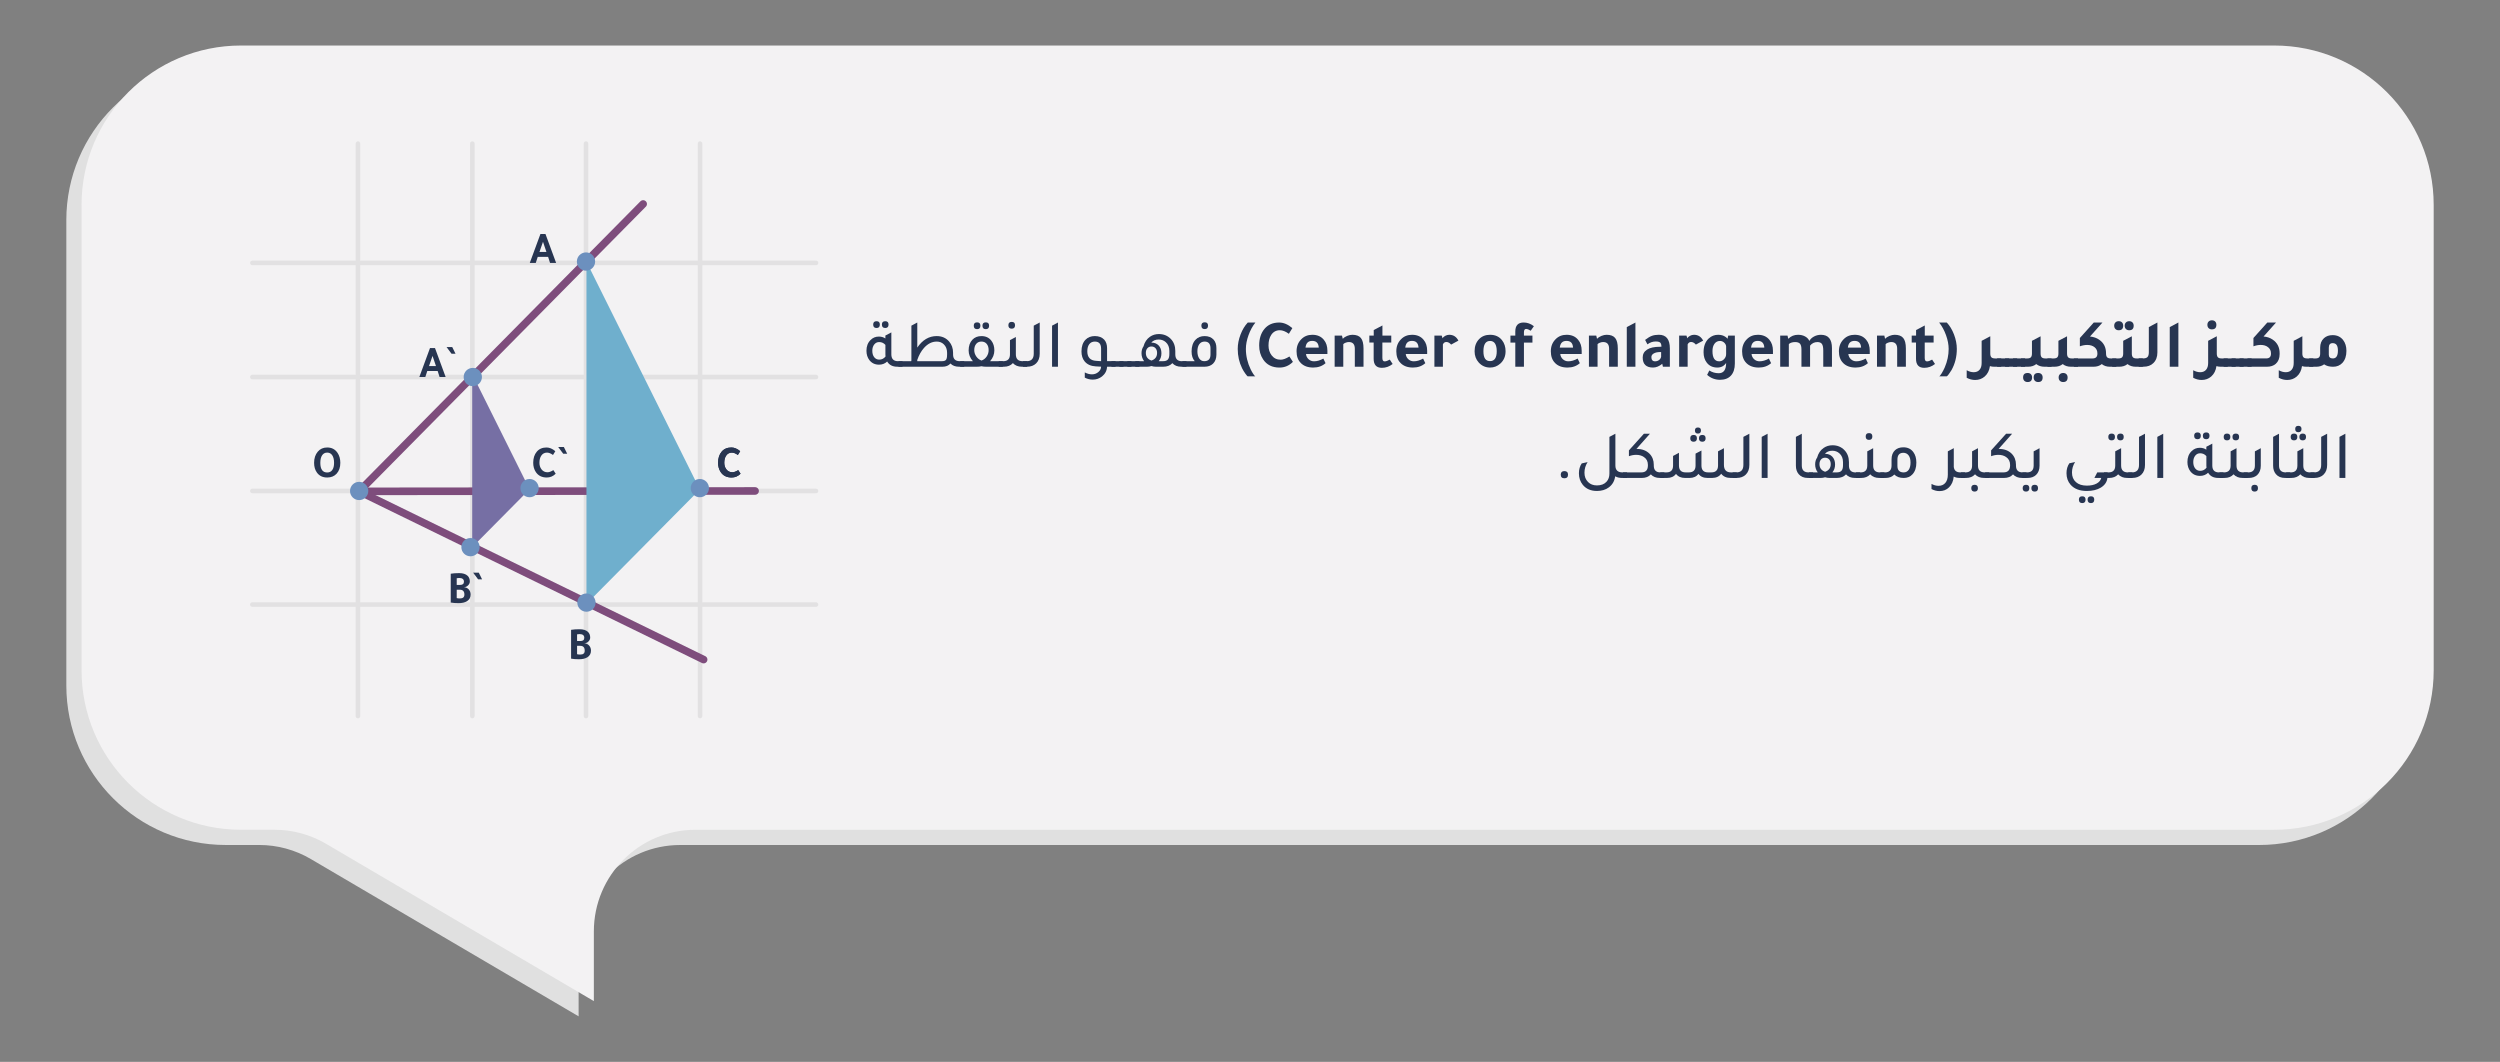<?xml version="1.0" encoding="UTF-8"?>
<svg id="Layer_1" data-name="Layer 1" xmlns="http://www.w3.org/2000/svg" width="1641" height="697" xmlns:xlink="http://www.w3.org/1999/xlink" viewBox="0 0 1641 697">
  <rect x="0" y="0" width="1641" height="697" fill="#808080" stroke="none"/>
  <defs>
    <style>
      .cls-1 {
        stroke: #fff;
        stroke-width: 3.61px;
      }

      .cls-1, .cls-2, .cls-3, .cls-4 {
        fill: none;
      }

      .cls-1, .cls-3, .cls-4 {
        stroke-linecap: round;
        stroke-linejoin: round;
      }

      .cls-5 {
        fill: #e0e0e0;
      }

      .cls-5, .cls-6, .cls-2, .cls-7, .cls-8, .cls-9, .cls-10 {
        stroke-width: 0px;
      }

      .cls-6 {
        fill: #6fafcd;
      }

      .cls-7 {
        fill: #766fa4;
      }

      .cls-3 {
        stroke: #7e4d7c;
        stroke-width: 5px;
      }

      .cls-11 {
        opacity: .26;
      }

      .cls-12 {
        opacity: .1;
      }

      .cls-13 {
        clip-path: url(#clippath);
      }

      .cls-8 {
        fill: #6c90be;
      }

      .cls-9 {
        fill: #f3f2f3;
      }

      .cls-4 {
        stroke: #b2b2b2;
        stroke-width: 3px;
      }

      .cls-10 {
        fill: #273551;
      }
    </style>
    <clipPath id="clippath">
      <rect class="cls-2" x="-340.24" y="979.52" width="1918.37" height="550.14"/>
    </clipPath>
  </defs>
  <g class="cls-13">
    <g class="cls-12">
      <g>
        <g>
          <line class="cls-1" x1="8.09" y1="386.92" x2="8.09" y2="2316.59"/>
          <line class="cls-1" x1="66.56" y1="386.92" x2="66.56" y2="2316.59"/>
          <line class="cls-1" x1="125.03" y1="386.92" x2="125.03" y2="2316.59"/>
          <line class="cls-1" x1="183.51" y1="386.92" x2="183.51" y2="2316.59"/>
          <line class="cls-1" x1="241.98" y1="386.92" x2="241.98" y2="2316.59"/>
          <line class="cls-1" x1="300.46" y1="386.92" x2="300.46" y2="2316.59"/>
          <line class="cls-1" x1="358.94" y1="386.92" x2="358.94" y2="2316.59"/>
          <line class="cls-1" x1="417.41" y1="386.92" x2="417.41" y2="2316.59"/>
          <line class="cls-1" x1="475.89" y1="386.92" x2="475.89" y2="2316.59"/>
          <line class="cls-1" x1="534.36" y1="386.92" x2="534.36" y2="2316.59"/>
          <line class="cls-1" x1="592.83" y1="386.92" x2="592.83" y2="2316.59"/>
          <line class="cls-1" x1="651.31" y1="386.92" x2="651.31" y2="2316.59"/>
          <line class="cls-1" x1="709.78" y1="386.92" x2="709.78" y2="2316.59"/>
          <line class="cls-1" x1="768.26" y1="386.92" x2="768.26" y2="2316.59"/>
          <line class="cls-1" x1="826.74" y1="386.92" x2="826.74" y2="2316.59"/>
          <line class="cls-1" x1="885.21" y1="386.92" x2="885.21" y2="2316.59"/>
          <line class="cls-1" x1="943.69" y1="386.92" x2="943.69" y2="2316.59"/>
          <line class="cls-1" x1="1002.16" y1="386.92" x2="1002.16" y2="2316.59"/>
          <line class="cls-1" x1="1060.63" y1="386.92" x2="1060.63" y2="2316.59"/>
          <line class="cls-1" x1="1119.11" y1="386.92" x2="1119.11" y2="2316.59"/>
          <line class="cls-1" x1="1177.58" y1="386.92" x2="1177.58" y2="2316.59"/>
          <line class="cls-1" x1="1236.06" y1="386.92" x2="1236.06" y2="2316.59"/>
          <line class="cls-1" x1="1294.54" y1="386.92" x2="1294.54" y2="2316.59"/>
          <line class="cls-1" x1="1353.01" y1="386.92" x2="1353.01" y2="2316.59"/>
          <line class="cls-1" x1="1411.49" y1="386.92" x2="1411.49" y2="2316.59"/>
          <line class="cls-1" x1="1469.96" y1="386.92" x2="1469.96" y2="2316.59"/>
          <line class="cls-1" x1="1528.43" y1="386.92" x2="1528.43" y2="2316.59"/>
          <line class="cls-1" x1="1586.91" y1="386.92" x2="1586.91" y2="2316.59"/>
        </g>
        <g>
          <line class="cls-1" x1="1586.9" y1="386.92" x2="-342.76" y2="386.92"/>
          <line class="cls-1" x1="1586.9" y1="445.4" x2="-342.76" y2="445.4"/>
          <line class="cls-1" x1="1586.9" y1="503.87" x2="-342.76" y2="503.87"/>
          <line class="cls-1" x1="1586.9" y1="562.34" x2="-342.76" y2="562.34"/>
          <line class="cls-1" x1="1586.9" y1="620.82" x2="-342.76" y2="620.82"/>
          <line class="cls-1" x1="1586.9" y1="679.3" x2="-342.76" y2="679.3"/>
        </g>
      </g>
    </g>
  </g>
  <g>
    <g>
      <path class="cls-5" d="m43.54,144.56v305.41c0,28.91,11.72,55.07,30.66,74.02,18.94,18.94,45.11,30.66,74.02,30.66h21.98c5.94,0,11.83.79,17.51,2.34,5.69,1.55,11.17,3.85,16.29,6.86l87.9,51.64,87.9,51.64v-45.74c0-18.43,7.47-35.11,19.55-47.19,12.08-12.08,28.76-19.54,47.19-19.54h-143.56,1179.81c28.91,0,55.07-11.72,74.02-30.66,18.94-18.94,30.66-45.11,30.66-74.02V144.56c0-28.91-11.72-55.08-30.66-74.02-18.94-18.94-45.11-30.66-74.02-30.66H148.21c-28.91,0-55.07,11.72-74.02,30.66-18.94,18.94-30.66,45.11-30.66,74.02Z"/>
      <path class="cls-9" d="m53.54,134.56v305.41c0,28.91,11.72,55.07,30.66,74.02,18.94,18.94,45.11,30.66,74.02,30.66h21.98c5.94,0,11.83.79,17.51,2.34,5.69,1.55,11.17,3.85,16.29,6.86l87.9,51.64,87.9,51.64v-45.74c0-18.43,7.47-35.11,19.55-47.19,12.08-12.08,28.76-19.54,47.19-19.54h-143.56,1179.81c28.91,0,55.07-11.72,74.02-30.66,18.94-18.94,30.66-45.11,30.66-74.02V134.56c0-28.91-11.72-55.08-30.66-74.02-18.94-18.94-45.11-30.66-74.02-30.66H158.21c-28.91,0-55.07,11.72-74.02,30.66-18.94,18.94-30.66,45.11-30.66,74.02Z"/>
    </g>
    <g>
      <g>
        <g class="cls-11">
          <line class="cls-4" x1="234.95" y1="470.01" x2="234.95" y2="94.27"/>
          <line class="cls-4" x1="384.65" y1="470.01" x2="384.65" y2="94.27"/>
          <line class="cls-4" x1="459.51" y1="470.01" x2="459.51" y2="94.27"/>
          <line class="cls-4" x1="310.04" y1="470.01" x2="310.04" y2="94.27"/>
          <line class="cls-4" x1="535.63" y1="172.57" x2="165.63" y2="172.57"/>
          <line class="cls-4" x1="535.63" y1="247.48" x2="165.63" y2="247.48"/>
          <line class="cls-4" x1="535.63" y1="322.27" x2="165.63" y2="322.27"/>
          <line class="cls-4" x1="535.63" y1="396.83" x2="165.63" y2="396.83"/>
        </g>
        <line class="cls-3" x1="235.75" y1="322.52" x2="422.16" y2="133.9"/>
        <line class="cls-3" x1="235.75" y1="322.52" x2="461.85" y2="432.95"/>
        <line class="cls-3" x1="235.75" y1="322.52" x2="495.63" y2="322.27"/>
        <path class="cls-10" d="m354.74,153.58h3.3l6.99,18.99h-3.99c-.34-1-.76-2.32-1.26-3.96h-6.81c-.28.9-.71,2.22-1.29,3.96h-3.93l6.99-18.99Zm1.68,5.13c-.56,1.58-1.33,3.8-2.31,6.66h4.56c-.94-2.76-1.69-4.98-2.25-6.66Z"/>
        <g>
          <path class="cls-10" d="m295.86,395.52v-18.93c1.52-.26,3.36-.39,5.52-.39,2.5,0,4.36.59,5.58,1.77.96.94,1.44,2.18,1.44,3.72,0,.94-.39,1.79-1.17,2.56-.78.77-1.65,1.16-2.61,1.16v.03c1.32.14,2.36.65,3.13,1.53.77.88,1.16,1.99,1.16,3.33,0,1.88-.79,3.32-2.37,4.32-1.38.86-3.22,1.29-5.52,1.29-2,0-3.72-.13-5.16-.39Zm3.93-15.96v4.38h2.22c1.68,0,2.52-.71,2.52-2.13,0-1.58-1.02-2.39-3.06-2.43h-.09c-.5,0-1.03.06-1.59.18Zm0,7.53v5.49c.5.16,1.21.24,2.13.24,1.94,0,2.91-.85,2.91-2.55,0-2.12-1-3.18-3-3.18h-2.04Z"/>
          <path class="cls-10" d="m313.83,380.28l-3.27-4.38h3.72l2.16,4.38h-2.61Z"/>
        </g>
        <path class="cls-10" d="m374.86,432.35v-18.93c1.52-.26,3.36-.39,5.52-.39,2.5,0,4.36.59,5.58,1.77.96.94,1.44,2.18,1.44,3.72,0,.94-.39,1.8-1.17,2.56-.78.77-1.65,1.15-2.61,1.15v.03c1.32.14,2.36.65,3.13,1.53.77.88,1.16,1.99,1.16,3.33,0,1.88-.79,3.32-2.37,4.32-1.38.86-3.22,1.29-5.52,1.29-2,0-3.72-.13-5.16-.39Zm3.93-15.96v4.38h2.22c1.68,0,2.52-.71,2.52-2.13,0-1.58-1.02-2.39-3.06-2.43h-.09c-.5,0-1.03.06-1.59.18Zm0,7.53v5.49c.5.16,1.21.24,2.13.24,1.94,0,2.91-.85,2.91-2.55,0-2.12-1-3.18-3-3.18h-2.04Z"/>
        <g>
          <path class="cls-10" d="m364.76,310.95c-1.66,1.66-3.61,2.49-5.85,2.49-3.22,0-5.62-1.2-7.2-3.6-1.14-1.72-1.71-3.74-1.71-6.06,0-3.02.78-5.45,2.34-7.29,1.54-1.84,3.68-2.76,6.42-2.76,1.92,0,3.84.81,5.76,2.43l-1.53,2.49c-1.44-1.04-2.75-1.56-3.93-1.56-1.64,0-2.91.69-3.81,2.07-.78,1.18-1.17,2.72-1.17,4.62,0,1.68.46,3.12,1.38,4.32.98,1.26,2.29,1.89,3.93,1.89,1.08,0,2.36-.47,3.84-1.41l1.53,2.37Z"/>
          <path class="cls-10" d="m369.68,297.81l-3.27-4.38h3.72l2.16,4.38h-2.61Z"/>
        </g>
        <path class="cls-10" d="m214.78,293.73c2.92,0,5.17,1.16,6.75,3.48,1.24,1.82,1.86,4.02,1.86,6.6,0,2.96-.81,5.33-2.43,7.11-1.54,1.68-3.6,2.52-6.18,2.52-2.96,0-5.21-1.08-6.75-3.24-1.24-1.7-1.86-3.83-1.86-6.39,0-3,.81-5.45,2.43-7.35,1.54-1.82,3.6-2.73,6.18-2.73Zm0,16.41c1.44,0,2.55-.54,3.33-1.64.78-1.09,1.17-2.65,1.17-4.69,0-2.18-.43-3.88-1.29-5.1-.8-1.08-1.87-1.62-3.21-1.62-1.44,0-2.55.59-3.34,1.77-.79,1.18-1.18,2.83-1.18,4.95,0,4.22,1.51,6.33,4.53,6.33Z"/>
        <path class="cls-10" d="m486.1,310.95c-1.66,1.66-3.61,2.49-5.85,2.49-3.22,0-5.62-1.2-7.2-3.6-1.14-1.72-1.71-3.74-1.71-6.06,0-3.02.78-5.45,2.34-7.29,1.54-1.84,3.68-2.76,6.42-2.76,1.92,0,3.84.81,5.76,2.43l-1.53,2.49c-1.44-1.04-2.75-1.56-3.93-1.56-1.64,0-2.91.69-3.81,2.07-.78,1.18-1.17,2.72-1.17,4.62,0,1.68.46,3.12,1.38,4.32.98,1.26,2.29,1.89,3.93,1.89,1.08,0,2.36-.47,3.84-1.41l1.53,2.37Z"/>
        <g>
          <path class="cls-10" d="m282.24,228.49h3.3l6.99,18.99h-3.99c-.34-1-.76-2.32-1.26-3.96h-6.81c-.28.9-.71,2.22-1.29,3.96h-3.93l6.99-18.99Zm1.68,5.13c-.56,1.58-1.33,3.8-2.31,6.66h4.56c-.94-2.76-1.69-4.98-2.25-6.66Z"/>
          <path class="cls-10" d="m296.4,232.21l-3.27-4.38h3.72l2.16,4.38h-2.61Z"/>
        </g>
        <polygon class="cls-6" points="384.95 171.78 384.95 396.44 459.37 321.31 384.95 171.78"/>
        <polygon class="cls-7" points="309.96 245.55 309.96 359.18 347.6 321.17 309.96 245.55"/>
        <circle class="cls-8" cx="310.34" cy="247.48" r="6"/>
        <circle class="cls-8" cx="235.75" cy="322.27" r="6"/>
        <circle class="cls-8" cx="384.95" cy="395.55" r="6"/>
        <circle class="cls-8" cx="384.65" cy="171.68" r="6"/>
        <circle class="cls-8" cx="459.37" cy="320.4" r="6"/>
        <circle class="cls-8" cx="347.6" cy="320.4" r="6"/>
        <circle class="cls-8" cx="308.84" cy="359.16" r="6"/>
      </g>
      <path class="cls-10" d="m486.1,310.95c-1.66,1.66-3.61,2.49-5.85,2.49-3.22,0-5.62-1.2-7.2-3.6-1.14-1.72-1.71-3.74-1.71-6.06,0-3.02.78-5.45,2.34-7.29,1.54-1.84,3.68-2.76,6.42-2.76,1.92,0,3.84.81,5.76,2.43l-1.53,2.49c-1.44-1.04-2.75-1.56-3.93-1.56-1.64,0-2.91.69-3.81,2.07-.78,1.18-1.17,2.72-1.17,4.62,0,1.68.46,3.12,1.38,4.32.98,1.26,2.29,1.89,3.93,1.89,1.08,0,2.36-.47,3.84-1.41l1.53,2.37Z"/>
    </g>
    <g>
      <path class="cls-10" d="m589.45,237.08h2.97v3.64h-3.42c-3.09,0-5.31-1.14-6.66-3.42-1.44,1.38-3.23,2.07-5.36,2.07-2.64,0-4.74-.99-6.3-2.97-1.29-1.68-1.94-3.73-1.94-6.17,0-2.91.88-5.25,2.66-7.02,1.5-1.53,3.33-2.29,5.49-2.29,1.65,0,3.07.42,4.27,1.26v-1.93l3.92-2.07v14.4c0,3,1.46,4.5,4.37,4.5Zm-8.28-10.71c-1.11-1.23-2.47-1.84-4.09-1.84-1.32,0-2.4.53-3.24,1.6-.84,1.07-1.26,2.45-1.26,4.16s.42,3.14,1.26,4.19c.84,1.05,1.94,1.58,3.29,1.58,1.68,0,3.06-.69,4.14-2.07-.06-.54-.09-.96-.09-1.26v-6.35Zm-5.8-11.07c-1.47,0-2.21-.75-2.21-2.25s.74-2.21,2.21-2.21,2.16.74,2.16,2.21-.72,2.25-2.16,2.25Zm5.71,0c-1.47,0-2.21-.75-2.21-2.25s.74-2.21,2.21-2.21,2.16.74,2.16,2.21-.72,2.25-2.16,2.25Z"/>
      <path class="cls-10" d="m629.95,237.08h2.97v3.64h-3.42c-2.4,0-4.27-.7-5.62-2.12-1.23,1.41-2.97,2.12-5.22,2.12h-28.93v-3.64h8.37l.14-.5v-22.82l3.87-2.07v16.47c3.42-5.04,7.66-7.56,12.73-7.56,3.39,0,6.1,1.19,8.15,3.56,1.74,2.01,2.61,4.48,2.61,7.42v1.08c0,2.94,1.46,4.41,4.37,4.41Zm-8.28-4.23v-1.26c0-2.34-.72-4.2-2.16-5.58-1.23-1.2-2.78-1.8-4.64-1.8-3.09,0-5.88,1.39-8.37,4.18-1.86,2.1-3.33,4.72-4.41,7.88v.81h16.24c1.29,0,2.17-.3,2.63-.9.46-.6.7-1.71.7-3.33Z"/>
      <path class="cls-10" d="m649.89,237.08h8.37v3.64h-10.98c-1.17,0-2.19-.1-3.06-.32-.84.21-1.86.32-3.06.32h-10.93v-3.64h8.37c-1.86-2.13-2.79-4.49-2.79-7.07,0-2.94.82-5.28,2.47-7.02,1.5-1.59,3.48-2.38,5.94-2.38,2.82,0,5,1.02,6.53,3.06,1.29,1.68,1.94,3.79,1.94,6.34s-.93,4.94-2.79,7.07Zm-8.51-21.02c-1.47,0-2.2-.75-2.2-2.25s.73-2.21,2.2-2.21,2.16.74,2.16,2.21-.72,2.25-2.16,2.25Zm2.88,20.61c1.38-.48,2.5-1.36,3.38-2.63.87-1.27,1.3-2.68,1.3-4.21,0-1.74-.43-3.11-1.28-4.12-.86-1-2-1.51-3.44-1.51s-2.59.51-3.44,1.53c-.85,1.02-1.28,2.39-1.28,4.1,0,1.5.45,2.9,1.35,4.18.9,1.29,2.04,2.18,3.42,2.66Zm2.83-20.61c-1.47,0-2.21-.75-2.21-2.25s.73-2.21,2.21-2.21,2.16.74,2.16,2.21-.72,2.25-2.16,2.25Z"/>
      <path class="cls-10" d="m671.22,237.08h2.97v3.64h-3.42c-2.49,0-4.46-.79-5.9-2.38-1.44,1.59-3.41,2.38-5.89,2.38h-3.42v-3.64h2.97c2.94,0,4.41-1.5,4.41-4.5v-9.32l3.87-2.07v11.39c0,3,1.47,4.5,4.41,4.5Zm-7.11-21.33c-1.47,0-2.21-.75-2.21-2.25s.73-2.21,2.21-2.21,2.16.74,2.16,2.21-.72,2.25-2.16,2.25Z"/>
      <path class="cls-10" d="m671.49,240.72v-3.64h2.38c3.12,0,4.68-1.63,4.68-4.91v-18.41l3.92-2.07v20.52c0,2.67-.79,4.79-2.38,6.34-1.5,1.44-3.46,2.16-5.9,2.16h-2.7Z"/>
      <path class="cls-10" d="m690.57,240.72v-26.96l3.87-2.07v29.03h-3.87Z"/>
      <path class="cls-10" d="m732.25,237.08v3.64h-5.58c-.12,2.58-1.23,4.71-3.33,6.39-1.77,1.38-3.78,2.07-6.03,2.07-1.86,0-3.62-.44-5.26-1.3v-3.42c1.59.84,3.16,1.26,4.72,1.26s2.98-.5,4.16-1.49c1.19-.99,1.79-2.17,1.82-3.55-1.56-.06-2.72-.12-3.46-.18-3.24-.18-5.69-1.28-7.34-3.29-1.38-1.68-2.07-3.85-2.07-6.53,0-3.27.87-5.82,2.61-7.65,1.56-1.62,3.62-2.43,6.17-2.43s4.73.8,6.17,2.38c1.23,1.41,1.85,3.26,1.85,5.54v8.55h5.58Zm-9.5-8.28c0-3.06-1.37-4.59-4.1-4.59-1.56,0-2.77.56-3.64,1.69s-1.3,2.69-1.3,4.7c0,3.93,1.92,6.02,5.76,6.25.72.09,1.81.17,3.29.23v-8.28Z"/>
      <path class="cls-10" d="m729.55,240.72v-3.64h7.92v3.64h-7.92Z"/>
      <path class="cls-10" d="m734.77,240.72v-3.64h7.92v3.64h-7.92Z"/>
      <path class="cls-10" d="m739.99,240.72v-3.64h7.92v3.64h-7.92Z"/>
      <path class="cls-10" d="m775.85,237.08h2.97v3.64h-3.42c-2.52,0-4.47-.78-5.85-2.34-1.47,1.56-3.46,2.34-5.99,2.34h-4.86c-1.02,0-1.98-.15-2.88-.45-.93.3-1.89.45-2.88.45h-7.74v-3.64h5.8c-1.14-1.53-1.71-3.27-1.71-5.22,0-1.77.43-3.27,1.3-4.5.75-2.76,2.17-4.88,4.28-6.34,1.71-1.17,3.64-1.75,5.8-1.75,3.18,0,5.8,1.08,7.88,3.24,1.95,2.04,2.92,4.67,2.92,7.88v2.21c0,3,1.46,4.5,4.37,4.5Zm-20.03-.41c2.46-.84,3.69-2.52,3.69-5.04,0-1.26-.34-2.27-1.01-3.04-.67-.76-1.57-1.15-2.68-1.15s-2,.38-2.68,1.15c-.67.77-1.01,1.78-1.01,3.04,0,2.52,1.23,4.2,3.69,5.04Zm7.61.41c1.47,0,2.53-.37,3.17-1.1.64-.74.97-1.93.97-3.58v-2.02c0-2.49-.79-4.42-2.38-5.81-1.29-1.14-2.83-1.71-4.63-1.71-2.07,0-3.69.67-4.86,2.03h.13c1.98,0,3.56.64,4.75,1.91,1.18,1.28,1.78,2.96,1.78,5.06s-.58,3.75-1.75,5.22h2.83Z"/>
      <path class="cls-10" d="m776.12,240.72v-3.64h8.1c-1.38-1.53-2.07-3.66-2.07-6.39,0-3.27.86-5.82,2.57-7.65,1.5-1.62,3.49-2.43,5.99-2.43s4.53.8,5.94,2.38c1.2,1.41,1.8,3.26,1.8,5.54v4.28c-.03,2.49-.76,4.46-2.21,5.89-1.41,1.35-3.28,2.03-5.62,2.03h-14.49Zm18.45-12.01c0-3-1.29-4.5-3.87-4.5-1.47,0-2.63.56-3.47,1.69s-1.26,2.69-1.26,4.7.41,3.55,1.21,4.72c.81,1.17,1.89,1.76,3.24,1.76,2.76,0,4.14-1.44,4.14-4.32v-4.05Zm-3.78-12.69c-1.47,0-2.21-.75-2.21-2.25s.73-2.21,2.21-2.21,2.16.74,2.16,2.21-.72,2.25-2.16,2.25Z"/>
      <path class="cls-10" d="m824.05,211.7c-1.86,2.34-3.37,5.11-4.52,8.3-1.16,3.2-1.73,6.2-1.73,9.02,0,4.62,1.05,9.11,3.15,13.46.54,1.11,1.13,2.14,1.78,3.11.65.96,1.07,1.44,1.28,1.44h-4.95c-.24,0-.79-.61-1.64-1.82-.86-1.21-1.55-2.36-2.09-3.44-1.92-3.87-2.88-8.12-2.88-12.74,0-3.09.61-6.24,1.84-9.45,1.23-3.21,2.82-5.83,4.77-7.88h5Z"/>
      <path class="cls-10" d="m848.67,237.53c-2.49,2.49-5.42,3.74-8.78,3.74-4.83,0-8.43-1.8-10.8-5.4-1.71-2.58-2.57-5.61-2.57-9.09,0-4.53,1.17-8.17,3.51-10.93,2.31-2.76,5.52-4.14,9.63-4.14,2.88,0,5.76,1.22,8.64,3.65l-2.29,3.74c-2.16-1.56-4.12-2.34-5.9-2.34-2.46,0-4.36,1.04-5.71,3.11-1.17,1.77-1.75,4.08-1.75,6.93,0,2.52.69,4.68,2.07,6.48,1.47,1.89,3.43,2.83,5.89,2.83,1.62,0,3.54-.71,5.76-2.12l2.3,3.55Z"/>
      <path class="cls-10" d="m871.3,232.35h-14.04c.12,1.38.68,2.53,1.69,3.44,1,.92,2.2,1.37,3.58,1.37,1.95,0,3.99-.6,6.12-1.8l1.44,3.02c-2.16,1.92-4.86,2.88-8.1,2.88-3.48,0-6.19-.99-8.14-2.97-1.86-1.86-2.79-4.42-2.79-7.7s1.05-5.87,3.15-7.96c1.89-1.92,4.29-2.88,7.2-2.88,3.24,0,5.76,1.09,7.56,3.29,1.56,1.86,2.34,4.27,2.34,7.24v2.07Zm-14.35-4.18h8.68c-.15-2.94-1.58-4.41-4.28-4.41s-4.08,1.47-4.41,4.41Z"/>
      <path class="cls-10" d="m881.56,222.27c.6-.69,1.5-1.28,2.7-1.78,1.2-.5,2.34-.74,3.42-.74,2.58,0,4.45.71,5.6,2.11,1.15,1.41,1.73,3.69,1.73,6.84v12.01h-5.71v-11.79c0-2.94-1.3-4.41-3.92-4.41-.66,0-1.37.14-2.12.43s-1.26.61-1.53.97v14.8h-5.67v-20.43h4.82c.15.78.3,1.44.45,1.98h.22Z"/>
      <path class="cls-10" d="m913.24,224.84h-5.85v10.12c0,1.5.5,2.25,1.48,2.25.9,0,2.03-.39,3.38-1.17l1.89,2.88c-2.13,1.68-4.49,2.52-7.07,2.52-3.6,0-5.4-1.98-5.4-5.94v-10.67h-2.83v-4.54h2.88v-3.65c1.5-.81,3.4-1.81,5.71-3.01v6.66h5.8v4.54Z"/>
      <path class="cls-10" d="m936.78,232.35h-14.04c.12,1.38.68,2.53,1.69,3.44,1,.92,2.2,1.37,3.58,1.37,1.95,0,3.99-.6,6.12-1.8l1.44,3.02c-2.16,1.92-4.86,2.88-8.1,2.88-3.48,0-6.19-.99-8.14-2.97-1.86-1.86-2.79-4.42-2.79-7.7s1.05-5.87,3.15-7.96c1.89-1.92,4.29-2.88,7.2-2.88,3.24,0,5.76,1.09,7.56,3.29,1.56,1.86,2.34,4.27,2.34,7.24v2.07Zm-14.35-4.18h8.68c-.15-2.94-1.58-4.41-4.28-4.41s-4.08,1.47-4.41,4.41Z"/>
      <path class="cls-10" d="m946.36,220.29l.54,1.8c.3-.63.88-1.18,1.73-1.64.86-.46,1.73-.7,2.63-.7,2.7,0,4.71,1.28,6.03,3.83l-4.77,2.61c-.99-1.14-2.04-1.71-3.15-1.71-1.02,0-1.77.53-2.25,1.58v14.67h-5.58v-20.43h4.82Z"/>
      <path class="cls-10" d="m978.09,219.75c3.36,0,5.97,1.19,7.83,3.55,1.56,1.98,2.34,4.4,2.34,7.25,0,3.33-1.16,6.03-3.46,8.1-1.92,1.74-4.16,2.61-6.71,2.61-2.97,0-5.46-1.11-7.47-3.33-1.8-2.01-2.7-4.47-2.7-7.38,0-3.3,1-5.97,3.01-8.01,1.83-1.86,4.21-2.79,7.16-2.79Zm0,17.28c2.91,0,4.37-2.16,4.37-6.48s-1.46-6.75-4.37-6.75-4.37,2.25-4.37,6.75,1.46,6.48,4.37,6.48Z"/>
      <path class="cls-10" d="m991.45,224.88v-4.59h3.19v-2.7c0-3.93,1.83-5.9,5.49-5.9,2.4,0,4.63.81,6.71,2.43l-2.07,2.97c-1.2-.78-2.22-1.17-3.06-1.17-.93,0-1.4.75-1.4,2.25v2.12h5.58v4.59h-5.58v15.84h-5.67v-15.84h-3.19Z"/>
      <path class="cls-10" d="m1038.21,232.35h-14.04c.12,1.38.68,2.53,1.69,3.44,1,.92,2.2,1.37,3.58,1.37,1.95,0,3.99-.6,6.12-1.8l1.44,3.02c-2.16,1.92-4.86,2.88-8.1,2.88-3.48,0-6.19-.99-8.14-2.97-1.86-1.86-2.79-4.42-2.79-7.7s1.05-5.87,3.15-7.96c1.89-1.92,4.29-2.88,7.2-2.88,3.24,0,5.76,1.09,7.56,3.29,1.56,1.86,2.34,4.27,2.34,7.24v2.07Zm-14.35-4.18h8.68c-.15-2.94-1.58-4.41-4.28-4.41s-4.08,1.47-4.41,4.41Z"/>
      <path class="cls-10" d="m1048.47,222.27c.6-.69,1.5-1.28,2.7-1.78,1.2-.5,2.34-.74,3.42-.74,2.58,0,4.45.71,5.6,2.11,1.15,1.41,1.73,3.69,1.73,6.84v12.01h-5.71v-11.79c0-2.94-1.3-4.41-3.92-4.41-.66,0-1.37.14-2.12.43s-1.26.61-1.53.97v14.8h-5.67v-20.43h4.82c.15.78.3,1.44.45,1.98h.22Z"/>
      <path class="cls-10" d="m1073.49,211.7v29.03h-5.67v-26.05l5.67-2.97Z"/>
      <path class="cls-10" d="m1096.08,240.72h-4.54l-.45-1.93c-1.98,1.65-3.99,2.47-6.03,2.47-4.53,0-6.79-2.21-6.79-6.62,0-2.19.95-3.9,2.83-5.13,1.92-1.26,4.75-1.89,8.5-1.89h.95v-.09c0-1.29-.27-2.17-.81-2.66-.54-.48-1.51-.72-2.92-.72-1.98,0-3.79.63-5.44,1.89-.54-.99-1.05-1.96-1.53-2.92,1.71-1.32,3.2-2.21,4.48-2.68,1.27-.46,2.8-.7,4.57-.7,4.8,0,7.2,3,7.2,9v11.97Zm-5.71-9.63h-.68c-1.71,0-3.09.3-4.14.9-1.05.6-1.58,1.4-1.58,2.39,0,1.86.81,2.79,2.43,2.79.99,0,1.86-.29,2.61-.86.75-.57,1.2-1.29,1.35-2.16v-3.06Z"/>
      <path class="cls-10" d="m1107.01,220.29l.54,1.8c.3-.63.88-1.18,1.73-1.64.86-.46,1.73-.7,2.63-.7,2.7,0,4.71,1.28,6.03,3.83l-4.77,2.61c-.99-1.14-2.04-1.71-3.15-1.71-1.02,0-1.77.53-2.25,1.58v14.67h-5.58v-20.43h4.82Z"/>
      <path class="cls-10" d="m1133.02,238.25c-1.35,2.01-3.25,3.01-5.71,3.01-3,0-5.33-1.06-6.97-3.2-1.41-1.8-2.12-4.08-2.12-6.84,0-3.93,1.14-6.96,3.42-9.09,1.74-1.59,3.79-2.38,6.17-2.38,1.89,0,3.5.46,4.82,1.39.87.6,1.3,1.05,1.3,1.35l.45-2.21h4.37v18.31c0,3.45-.86,6.1-2.57,7.96-1.68,1.83-4.08,2.75-7.2,2.75s-6.04-1.08-8.42-3.24l1.44-2.88c1.83,1.2,3.88,1.8,6.17,1.8,3.24,0,4.86-2.25,4.86-6.75Zm0-11.03c-.12-.93-.58-1.73-1.37-2.41s-1.67-1.01-2.63-1.01c-1.5,0-2.7.6-3.6,1.8-.9,1.2-1.35,2.82-1.35,4.86,0,4.47,1.47,6.71,4.41,6.71,1.23,0,2.29-.47,3.2-1.42s1.35-2.06,1.35-3.35v-5.17Z"/>
      <path class="cls-10" d="m1163.76,232.35h-14.04c.12,1.38.68,2.53,1.69,3.44,1,.92,2.2,1.37,3.58,1.37,1.95,0,3.99-.6,6.12-1.8l1.44,3.02c-2.16,1.92-4.86,2.88-8.1,2.88-3.48,0-6.19-.99-8.14-2.97-1.86-1.86-2.79-4.42-2.79-7.7s1.05-5.87,3.15-7.96c1.89-1.92,4.29-2.88,7.2-2.88,3.24,0,5.76,1.09,7.56,3.29,1.56,1.86,2.34,4.27,2.34,7.24v2.07Zm-14.35-4.18h8.68c-.15-2.94-1.58-4.41-4.28-4.41s-4.08,1.47-4.41,4.41Z"/>
      <path class="cls-10" d="m1173.97,222.27c1.68-1.68,3.78-2.52,6.3-2.52,1.74,0,3.28.37,4.61,1.1,1.33.74,2.26,1.72,2.77,2.95.66-1.2,1.69-2.17,3.08-2.92,1.39-.75,2.92-1.12,4.57-1.12,4.8,0,7.2,2.91,7.2,8.73v12.24h-5.71v-10.71c0-2.01-.29-3.43-.88-4.25-.58-.82-1.57-1.24-2.95-1.24-1.98,0-3.58.78-4.82,2.34v13.86h-5.67v-11.34c0-1.77-.31-3.02-.94-3.76-.63-.73-1.71-1.1-3.24-1.1-.9,0-1.75.13-2.54.41-.79.27-1.31.6-1.55.99v14.8h-5.67v-20.43h4.82l.41,1.98h.22Z"/>
      <path class="cls-10" d="m1227.3,232.35h-14.04c.12,1.38.68,2.53,1.69,3.44,1,.92,2.2,1.37,3.58,1.37,1.95,0,3.99-.6,6.12-1.8l1.44,3.02c-2.16,1.92-4.86,2.88-8.1,2.88-3.48,0-6.19-.99-8.14-2.97-1.86-1.86-2.79-4.42-2.79-7.7s1.05-5.87,3.15-7.96c1.89-1.92,4.29-2.88,7.2-2.88,3.24,0,5.76,1.09,7.56,3.29,1.56,1.86,2.34,4.27,2.34,7.24v2.07Zm-14.35-4.18h8.68c-.15-2.94-1.58-4.41-4.28-4.41s-4.08,1.47-4.41,4.41Z"/>
      <path class="cls-10" d="m1237.56,222.27c.6-.69,1.5-1.28,2.7-1.78,1.2-.5,2.34-.74,3.42-.74,2.58,0,4.45.71,5.6,2.11,1.15,1.41,1.73,3.69,1.73,6.84v12.01h-5.71v-11.79c0-2.94-1.3-4.41-3.92-4.41-.66,0-1.37.14-2.12.43s-1.26.61-1.53.97v14.8h-5.67v-20.43h4.82c.15.78.3,1.44.45,1.98h.22Z"/>
      <path class="cls-10" d="m1269.24,224.84h-5.85v10.12c0,1.5.5,2.25,1.48,2.25.9,0,2.03-.39,3.38-1.17l1.89,2.88c-2.13,1.68-4.49,2.52-7.07,2.52-3.6,0-5.4-1.98-5.4-5.94v-10.67h-2.83v-4.54h2.88v-3.65c1.5-.81,3.4-1.81,5.71-3.01v6.66h5.8v4.54Z"/>
      <path class="cls-10" d="m1272.88,247.02c.27,0,.79-.63,1.58-1.89.78-1.26,1.47-2.58,2.07-3.96,1.71-3.99,2.57-8.04,2.57-12.15,0-2.82-.58-5.83-1.73-9.02-1.16-3.2-2.66-5.96-4.52-8.3h5c1.95,2.04,3.54,4.67,4.77,7.88,1.23,3.21,1.84,6.36,1.84,9.45,0,5.13-1.17,9.78-3.51,13.95-.51.87-1.11,1.76-1.8,2.68-.69.91-1.12,1.37-1.3,1.37h-4.95Z"/>
      <path class="cls-10" d="m1309.56,235.28h4.05v5.45h-4.59c-1.02,0-1.96-.13-2.83-.41-.39,2.88-1.54,5.16-3.46,6.84-1.74,1.5-3.83,2.25-6.25,2.25-1.89,0-3.74-.48-5.54-1.44v-4.95c1.56.87,3.09,1.3,4.59,1.3,1.65,0,2.93-.53,3.85-1.6.92-1.07,1.37-2.54,1.37-4.43v-14.58l3.69-1.94,1.94-1.04v.05l.04-.05v11.3c0,1.17.24,2,.72,2.5.48.5,1.29.74,2.43.74Z"/>
      <path class="cls-10" d="m1310.91,240.72v-5.45h7.92v5.45h-7.92Z"/>
      <path class="cls-10" d="m1316.13,240.72v-5.45h7.92v5.45h-7.92Z"/>
      <path class="cls-10" d="m1321.35,240.72v-5.45h7.92v5.45h-7.92Z"/>
      <path class="cls-10" d="m1342.59,235.28h4.05v5.45h-4.59c-2.19,0-4-.58-5.45-1.75-1.44,1.17-3.25,1.75-5.44,1.75h-4.59v-5.45h4.05c1.14,0,1.95-.25,2.43-.74.48-.5.72-1.33.72-2.5v-8.33l5.67-2.97v11.3c0,1.17.24,2,.72,2.5.48.5,1.29.74,2.43.74Zm-11.66,9.54c.9,0,1.61.26,2.14.79s.79,1.24.79,2.14c0,2.01-.98,3.02-2.93,3.02-.9,0-1.62-.27-2.16-.81-.54-.54-.81-1.28-.81-2.21,0-1.95.99-2.92,2.97-2.92Zm6.93,0c.9,0,1.61.26,2.14.79.53.52.79,1.24.79,2.14,0,2.01-.98,3.02-2.92,3.02-.9,0-1.62-.27-2.16-.81s-.81-1.28-.81-2.21c0-1.95.99-2.92,2.97-2.92Z"/>
      <path class="cls-10" d="m1359.96,235.28h4.05v5.45h-4.59c-2.19,0-4-.58-5.45-1.75-1.44,1.17-3.25,1.75-5.44,1.75h-4.59v-5.45h4.05c1.14,0,1.95-.25,2.43-.74.48-.5.72-1.33.72-2.5v-8.33l5.67-2.97v11.3c0,1.17.24,2,.72,2.5.48.5,1.29.74,2.43.74Zm-5.71,9.54c.9,0,1.61.26,2.14.79s.79,1.24.79,2.14c0,2.01-.98,3.02-2.92,3.02-.9,0-1.62-.27-2.16-.81s-.81-1.28-.81-2.21c0-.87.27-1.57.81-2.11s1.26-.81,2.16-.81Z"/>
      <path class="cls-10" d="m1385.61,235.28h3.55v5.45h-4.14c-2.19,0-3.99-.58-5.4-1.75-1.44,1.17-3.25,1.75-5.45,1.75h-12.87v-5.45h12.28c2.1,0,3.15-1.04,3.15-3.1v-.27c0-1.65-.62-2.98-1.84-3.98-1.23-1-2.85-1.51-4.86-1.51-1.53,0-3.13.3-4.81.9v-5.45l9.13-10.17h5.71l-8.19,9.18c2.37.24,4.38.94,6.03,2.11,3,2.04,4.5,5,4.5,8.87v.18c0,1.17.25,2,.74,2.5.5.5,1.31.74,2.45.74Z"/>
      <path class="cls-10" d="m1402.48,235.28h4.05v5.45h-4.59c-2.19,0-4-.58-5.45-1.75-1.44,1.17-3.25,1.75-5.44,1.75h-4.59v-5.45h4.05c1.14,0,1.95-.25,2.43-.74.48-.5.72-1.33.72-2.5v-8.33l5.67-2.97v11.3c0,1.17.24,2,.72,2.5.48.5,1.29.74,2.43.74Zm-11.75-18.5c-.9,0-1.62-.27-2.16-.81s-.81-1.27-.81-2.21c0-.87.27-1.58.81-2.12s1.26-.81,2.16-.81,1.61.26,2.14.79c.52.53.79,1.24.79,2.14,0,2.01-.97,3.01-2.92,3.01Zm6.88,0c-.9,0-1.62-.28-2.16-.83-.54-.55-.81-1.28-.81-2.18s.28-1.58.83-2.12c.55-.54,1.27-.81,2.14-.81s1.61.26,2.14.79c.52.53.79,1.24.79,2.14,0,2.01-.98,3.01-2.93,3.01Z"/>
      <path class="cls-10" d="m1403.83,240.72v-5.45h2.83c1.38,0,2.36-.3,2.95-.9.58-.6.88-1.62.88-3.06v-16.6l5.62-3.02v19.67c0,2.91-.88,5.24-2.65,6.98-1.62,1.59-3.78,2.38-6.48,2.38h-3.15Z"/>
      <path class="cls-10" d="m1424.22,240.72v-26.01l5.67-3.02v29.03h-5.67Z"/>
      <path class="cls-10" d="m1458.24,235.28h4.05v5.45h-4.59c-1.02,0-1.96-.13-2.83-.41-.39,2.88-1.54,5.16-3.46,6.84-1.74,1.5-3.83,2.25-6.25,2.25-1.89,0-3.74-.48-5.54-1.44v-4.95c1.56.87,3.09,1.3,4.59,1.3,1.65,0,2.93-.53,3.85-1.6.92-1.07,1.37-2.54,1.37-4.43v-14.58l3.69-1.94,1.94-1.04v.05l.04-.05v11.3c0,1.17.24,2,.72,2.5.48.5,1.29.74,2.43.74Zm-6.34-19.08c-.9,0-1.62-.27-2.16-.81s-.81-1.27-.81-2.21c0-.87.27-1.58.81-2.12s1.26-.81,2.16-.81,1.61.26,2.14.79c.52.53.79,1.24.79,2.14,0,2.01-.97,3.01-2.92,3.01Z"/>
      <path class="cls-10" d="m1459.59,240.72v-5.45h7.92v5.45h-7.92Z"/>
      <path class="cls-10" d="m1464.81,240.72v-5.45h7.92v5.45h-7.92Z"/>
      <path class="cls-10" d="m1470.03,240.72v-5.45h7.92v5.45h-7.92Z"/>
      <path class="cls-10" d="m1485.82,220.88c2.25.18,4.23.85,5.94,2.02,3.06,2.07,4.59,5.06,4.59,8.96v.58c0,2.7-.84,4.82-2.52,6.35-1.47,1.29-3.38,1.93-5.72,1.93h-12.87v-5.45h12.28c2.1,0,3.15-1.04,3.15-3.1v-.27c0-1.62-.62-2.94-1.87-3.96-1.25-1.02-2.87-1.53-4.88-1.53-1.5,0-3.09.3-4.77.9v-5.45l9.13-10.17h5.71l-8.19,9.18Z"/>
      <path class="cls-10" d="m1514.4,235.28h4.05v5.45h-4.59c-1.02,0-1.96-.13-2.83-.41-.39,2.88-1.54,5.16-3.46,6.84-1.74,1.5-3.83,2.25-6.25,2.25-1.89,0-3.74-.48-5.54-1.44v-4.95c1.56.87,3.09,1.3,4.59,1.3,1.65,0,2.93-.53,3.85-1.6.92-1.07,1.37-2.54,1.37-4.43v-14.58l3.69-1.94,1.94-1.04v.05l.04-.05v11.3c0,1.17.24,2,.72,2.5.48.5,1.29.74,2.43.74Z"/>
      <path class="cls-10" d="m1522.95,228.3c0-2.7.84-4.82,2.52-6.34,1.47-1.32,3.36-1.98,5.67-1.98,2.97,0,5.28,1.1,6.93,3.29,1.41,1.83,2.12,4.18,2.12,7.07,0,3.33-.88,5.96-2.66,7.88-1.59,1.68-3.62,2.52-6.07,2.52s-4.37-.52-5.9-1.58c-1.44,1.05-3.18,1.58-5.22,1.58h-4.59v-5.45h4.05c1.14,0,1.95-.25,2.43-.74.48-.5.72-1.33.72-2.5v-3.74Zm5.67,4.46c0,1.68.88,2.52,2.66,2.52,2.22,0,3.33-1.71,3.33-5.13s-1.16-4.91-3.46-4.91c-1.68,0-2.52.99-2.52,2.97v4.54Z"/>
      <path class="cls-10" d="m1024.48,311.56v-.09c.06-1.5.86-2.25,2.39-2.25s2.38.78,2.38,2.34-.8,2.38-2.38,2.38-2.39-.79-2.39-2.38Z"/>
      <path class="cls-10" d="m1065.03,310.08h2.97v3.64h-3.42c-1.62,0-3.08-.36-4.37-1.08-.42,3.09-1.82,5.52-4.19,7.29-2.1,1.56-4.7,2.34-7.78,2.34-4.02,0-7.13-1.35-9.32-4.05-1.68-2.1-2.52-4.6-2.52-7.51,0-2.55.61-4.73,1.84-6.53l3.87-.85c-1.38,2.13-2.07,4.45-2.07,6.97s.79,4.53,2.38,6.12c1.47,1.47,3.41,2.21,5.81,2.21,2.73,0,4.83-.81,6.3-2.43,1.26-1.38,1.89-3.15,1.89-5.31v-24.12l3.92-2.07v20.88c0,3,1.56,4.5,4.68,4.5Z"/>
      <path class="cls-10" d="m1089.91,310.08h2.57v3.64h-2.97c-2.52,0-4.49-.78-5.9-2.34-1.41,1.56-3.38,2.34-5.89,2.34h-12.42v-3.64h12.06c2.88,0,4.32-1.51,4.32-4.55v-.4c0-2.25-.87-3.96-2.61-5.13-1.38-.96-3.08-1.44-5.08-1.44-1.59,0-3.18.3-4.77.9v-3.83l9.85-10.94h3.96l-8.87,9.99h.27c3.42,0,6.18,1.04,8.28,3.11,1.89,1.92,2.83,4.35,2.83,7.29v.5c0,3,1.45,4.5,4.36,4.5Z"/>
      <path class="cls-10" d="m1089.78,313.72v-3.64h4.05c2.91,0,4.37-1.5,4.37-4.5v-6.3l3.87-2.07v8.37c0,3,1.47,4.5,4.41,4.5h2.07c2.94,0,4.41-1.5,4.41-4.5v-7.83l3.87-2.03v9.86c0,3,1.45,4.5,4.36,4.5h2.12c2.94,0,4.41-1.5,4.41-4.5v-9.32l3.87-2.07v10.98c0,3.27,1.56,4.91,4.68,4.91h3.74v3.64h-4.05c-2.7,0-4.76-.92-6.17-2.75-1.26,1.8-3.23,2.72-5.9,2.75h-3.1c-2.64,0-4.61-.88-5.9-2.66-1.29,1.74-3.21,2.63-5.76,2.66h-3.11c-2.58,0-4.54-.88-5.89-2.66-1.29,1.77-3.26,2.66-5.89,2.66h-4.46Zm21.92-23.76c-1.47,0-2.21-.75-2.21-2.25s.73-2.21,2.21-2.21,2.16.74,2.16,2.21-.72,2.25-2.16,2.25Zm2.83-5.36c-1.32,0-1.98-.67-1.98-2.02s.66-1.98,1.98-1.98,1.98.66,1.98,1.98-.66,2.02-1.98,2.02Zm2.88,5.36c-1.47,0-2.21-.75-2.21-2.25s.73-2.21,2.21-2.21,2.16.74,2.16,2.21-.72,2.25-2.16,2.25Z"/>
      <path class="cls-10" d="m1137.3,313.72v-3.64h2.38c3.12,0,4.68-1.63,4.68-4.91v-18.41l3.92-2.07v20.52c0,2.67-.79,4.79-2.38,6.34-1.5,1.44-3.46,2.16-5.9,2.16h-2.7Z"/>
      <path class="cls-10" d="m1156.38,313.72v-26.96l3.87-2.07v29.03h-3.87Z"/>
      <path class="cls-10" d="m1186.66,313.72c-2.61,0-4.62-.84-6.03-2.52-1.2-1.44-1.8-3.27-1.8-5.49v-18.95l3.87-2.07v20.88c0,3,1.47,4.5,4.41,4.5h2.97v3.64h-3.42Z"/>
      <path class="cls-10" d="m1218.03,310.08h2.97v3.64h-3.42c-2.52,0-4.47-.78-5.85-2.34-1.47,1.56-3.46,2.34-5.99,2.34h-4.86c-1.02,0-1.98-.15-2.88-.45-.93.3-1.89.45-2.88.45h-7.74v-3.64h5.8c-1.14-1.53-1.71-3.27-1.71-5.22,0-1.77.43-3.27,1.3-4.5.75-2.76,2.17-4.88,4.28-6.34,1.71-1.17,3.64-1.75,5.8-1.75,3.18,0,5.8,1.08,7.88,3.24,1.95,2.04,2.92,4.67,2.92,7.88v2.21c0,3,1.46,4.5,4.37,4.5Zm-20.03-.41c2.46-.84,3.69-2.52,3.69-5.04,0-1.26-.34-2.27-1.01-3.04-.67-.76-1.57-1.15-2.68-1.15s-2,.38-2.68,1.15c-.67.77-1.01,1.78-1.01,3.04,0,2.52,1.23,4.2,3.69,5.04Zm7.61.41c1.47,0,2.53-.37,3.17-1.1.64-.74.97-1.93.97-3.58v-2.02c0-2.49-.79-4.42-2.38-5.81-1.29-1.14-2.83-1.71-4.63-1.71-2.07,0-3.69.67-4.86,2.03h.13c1.98,0,3.56.64,4.75,1.91,1.18,1.28,1.78,2.96,1.78,5.06s-.58,3.75-1.75,5.22h2.83Z"/>
      <path class="cls-10" d="m1233.96,310.08h2.97v3.64h-3.42c-2.49,0-4.46-.79-5.9-2.38-1.44,1.59-3.41,2.38-5.89,2.38h-3.42v-3.64h2.97c2.94,0,4.41-1.5,4.41-4.5v-9.32l3.87-2.07v11.39c0,3,1.47,4.5,4.41,4.5Zm-7.11-21.33c-1.47,0-2.21-.75-2.21-2.25s.73-2.21,2.21-2.21,2.16.74,2.16,2.21-.72,2.25-2.16,2.25Z"/>
      <path class="cls-10" d="m1241.61,301.53c0-2.61.78-4.63,2.34-6.07,1.38-1.23,3.18-1.85,5.4-1.85,2.85,0,5.04,1.05,6.57,3.15,1.32,1.77,1.98,4.08,1.98,6.93,0,3.24-.84,5.78-2.52,7.61-1.47,1.62-3.39,2.43-5.76,2.43-2.7,0-4.75-.75-6.17-2.25-1.44,1.5-3.38,2.25-5.8,2.25h-3.42v-3.64h2.97c2.94,0,4.41-1.5,4.41-4.5v-4.05Zm3.87,4.37c0,2.79,1.36,4.19,4.09,4.19,1.41,0,2.51-.57,3.31-1.71.79-1.14,1.19-2.73,1.19-4.77s-.42-3.58-1.26-4.7c-.84-1.12-2-1.69-3.47-1.69-2.58,0-3.87,1.5-3.87,4.5v4.18Z"/>
      <path class="cls-10" d="m1286.83,310.08h2.97v3.64h-3.42c-1.53,0-2.85-.3-3.96-.9-.27,2.97-1.3,5.34-3.11,7.11-1.65,1.62-3.72,2.43-6.21,2.43-1.8,0-3.55-.45-5.26-1.35v-3.38c1.53.84,3.06,1.26,4.59,1.26,1.92,0,3.42-.65,4.5-1.93,1.08-1.29,1.62-3.08,1.62-5.36v-15.34l3.87-2.07v.04l.04-.04v12.29c.27,2.4,1.72,3.6,4.37,3.6Z"/>
      <path class="cls-10" d="m1302.76,310.08h2.97v3.64h-3.42c-2.49,0-4.46-.79-5.9-2.38-1.44,1.59-3.41,2.38-5.89,2.38h-3.42v-3.64h2.97c2.94,0,4.41-1.5,4.41-4.5v-9.32l3.87-2.07v11.39c0,3,1.47,4.5,4.41,4.5Zm-6.61,8.14c1.44,0,2.16.73,2.16,2.21s-.72,2.25-2.16,2.25-2.21-.75-2.21-2.25.73-2.21,2.21-2.21Z"/>
      <path class="cls-10" d="m1327.65,310.08h2.57v3.64h-2.97c-2.52,0-4.49-.78-5.9-2.34-1.41,1.56-3.38,2.34-5.89,2.34h-12.42v-3.64h12.06c2.88,0,4.32-1.51,4.32-4.55v-.4c0-2.25-.87-3.96-2.61-5.13-1.38-.96-3.08-1.44-5.08-1.44-1.59,0-3.18.3-4.77.9v-3.83l9.85-10.94h3.96l-8.87,9.99h.27c3.42,0,6.18,1.04,8.28,3.11,1.89,1.92,2.83,4.35,2.83,7.29v.5c0,3,1.45,4.5,4.36,4.5Z"/>
      <path class="cls-10" d="m1327.51,313.72v-3.64h2.97c2.94,0,4.41-1.5,4.41-4.5v-9.32l3.87-2.07v11.52c0,2.55-.77,4.56-2.29,6.03-1.41,1.32-3.26,1.98-5.54,1.98h-3.42Zm2.38,8.96c-1.47,0-2.21-.75-2.21-2.25s.74-2.21,2.21-2.21,2.16.73,2.16,2.21-.72,2.25-2.16,2.25Zm5.71,0c-1.47,0-2.21-.75-2.21-2.25s.73-2.21,2.21-2.21,2.16.73,2.16,2.21-.72,2.25-2.16,2.25Z"/>
      <path class="cls-10" d="m1383.31,313.72c-.3,2.64-1.74,4.75-4.32,6.34-2.4,1.47-5.46,2.21-9.18,2.21-4.74,0-8.31-1.38-10.71-4.14-1.77-2.04-2.65-4.56-2.65-7.56,0-2.52.63-4.68,1.89-6.48l3.74-.81c-1.35,2.13-2.03,4.43-2.03,6.89,0,2.67.87,4.77,2.61,6.3,1.71,1.53,4.09,2.29,7.15,2.29,2.58,0,4.71-.45,6.39-1.35,1.68-.9,2.7-2.13,3.06-3.69h-4.5l1.89-3.64h6.79v3.64h-.14Zm-16.51,16.51c-1.47,0-2.21-.75-2.21-2.25s.73-2.21,2.21-2.21,2.16.74,2.16,2.21-.72,2.25-2.16,2.25Zm5.71,0c-1.47,0-2.21-.75-2.21-2.25s.74-2.21,2.21-2.21,2.16.74,2.16,2.21-.72,2.25-2.16,2.25Z"/>
      <path class="cls-10" d="m1396.72,310.08h2.97v3.64h-3.42c-2.49,0-4.46-.79-5.9-2.38-1.44,1.59-3.41,2.38-5.89,2.38h-3.42v-3.64h2.97c2.94,0,4.41-1.5,4.41-4.5v-9.32l3.87-2.07v11.39c0,3,1.47,4.5,4.41,4.5Zm-10.62-21.02c-1.47,0-2.21-.75-2.21-2.25s.73-2.21,2.21-2.21,2.16.74,2.16,2.21-.72,2.25-2.16,2.25Zm5.76,0c-1.47,0-2.21-.75-2.21-2.25s.73-2.21,2.21-2.21,2.16.74,2.16,2.21-.72,2.25-2.16,2.25Z"/>
      <path class="cls-10" d="m1396.99,313.72v-3.64h2.38c3.12,0,4.68-1.63,4.68-4.91v-18.41l3.92-2.07v20.52c0,2.67-.79,4.79-2.38,6.34-1.5,1.44-3.46,2.16-5.9,2.16h-2.7Z"/>
      <path class="cls-10" d="m1416.07,313.72v-26.96l3.87-2.07v29.03h-3.87Z"/>
      <path class="cls-10" d="m1456.53,310.08h2.97v3.64h-3.42c-3.09,0-5.31-1.14-6.66-3.42-1.44,1.38-3.23,2.07-5.36,2.07-2.64,0-4.74-.99-6.3-2.97-1.29-1.68-1.94-3.73-1.94-6.17,0-2.91.88-5.25,2.66-7.02,1.5-1.53,3.33-2.29,5.49-2.29,1.65,0,3.07.42,4.27,1.26v-1.93l3.92-2.07v14.4c0,3,1.46,4.5,4.37,4.5Zm-8.28-10.71c-1.11-1.23-2.47-1.84-4.09-1.84-1.32,0-2.4.53-3.24,1.6-.84,1.07-1.26,2.45-1.26,4.16s.42,3.14,1.26,4.19c.84,1.05,1.94,1.58,3.29,1.58,1.68,0,3.06-.69,4.14-2.07-.06-.54-.09-.96-.09-1.26v-6.35Zm-5.8-11.07c-1.47,0-2.21-.75-2.21-2.25s.74-2.21,2.21-2.21,2.16.74,2.16,2.21-.72,2.25-2.16,2.25Zm5.71,0c-1.47,0-2.21-.75-2.21-2.25s.74-2.21,2.21-2.21,2.16.74,2.16,2.21-.72,2.25-2.16,2.25Z"/>
      <path class="cls-10" d="m1472.46,310.08h2.97v3.64h-3.42c-2.49,0-4.46-.79-5.9-2.38-1.44,1.59-3.41,2.38-5.89,2.38h-3.42v-3.64h2.97c2.94,0,4.41-1.5,4.41-4.5v-9.32l3.87-2.07v11.39c0,3,1.47,4.5,4.41,4.5Zm-10.62-21.02c-1.47,0-2.21-.75-2.21-2.25s.73-2.21,2.21-2.21,2.16.74,2.16,2.21-.72,2.25-2.16,2.25Zm5.76,0c-1.47,0-2.21-.75-2.21-2.25s.73-2.21,2.21-2.21,2.16.74,2.16,2.21-.72,2.25-2.16,2.25Z"/>
      <path class="cls-10" d="m1472.73,313.72v-3.64h2.97c2.94,0,4.41-1.5,4.41-4.5v-9.32l3.87-2.07v11.52c0,2.55-.77,4.56-2.29,6.03-1.41,1.32-3.26,1.98-5.54,1.98h-3.42Zm7.24,8.96c-1.47,0-2.2-.75-2.2-2.25s.73-2.21,2.2-2.21,2.16.73,2.16,2.21-.72,2.25-2.16,2.25Z"/>
      <path class="cls-10" d="m1499.91,313.72c-2.61,0-4.62-.84-6.03-2.52-1.2-1.44-1.8-3.27-1.8-5.49v-18.95l3.87-2.07v20.88c0,3,1.47,4.5,4.41,4.5h2.97v3.64h-3.42Z"/>
      <path class="cls-10" d="m1516.29,310.08h2.97v3.64h-3.42c-2.49,0-4.46-.79-5.9-2.38-1.44,1.59-3.41,2.38-5.89,2.38h-3.42v-3.64h2.97c2.94,0,4.41-1.5,4.41-4.5v-9.32l3.87-2.07v11.39c0,3,1.47,4.5,4.41,4.5Zm-10.48-21.02c-1.47,0-2.21-.75-2.21-2.25s.73-2.21,2.21-2.21,2.16.74,2.16,2.21-.72,2.25-2.16,2.25Zm2.83-5.35c-1.38,0-2.07-.71-2.07-2.12s.69-2.07,2.07-2.07,2.07.69,2.07,2.07-.69,2.12-2.07,2.12Zm.67,3.1c0-1.47.73-2.21,2.21-2.21s2.16.74,2.16,2.21-.72,2.25-2.16,2.25-2.21-.75-2.21-2.25Z"/>
      <path class="cls-10" d="m1516.56,313.72v-3.64h2.38c3.12,0,4.68-1.63,4.68-4.91v-18.41l3.92-2.07v20.52c0,2.67-.79,4.79-2.38,6.34-1.5,1.44-3.46,2.16-5.9,2.16h-2.7Z"/>
      <path class="cls-10" d="m1535.63,313.72v-26.96l3.87-2.07v29.03h-3.87Z"/>
    </g>
  </g>
</svg>